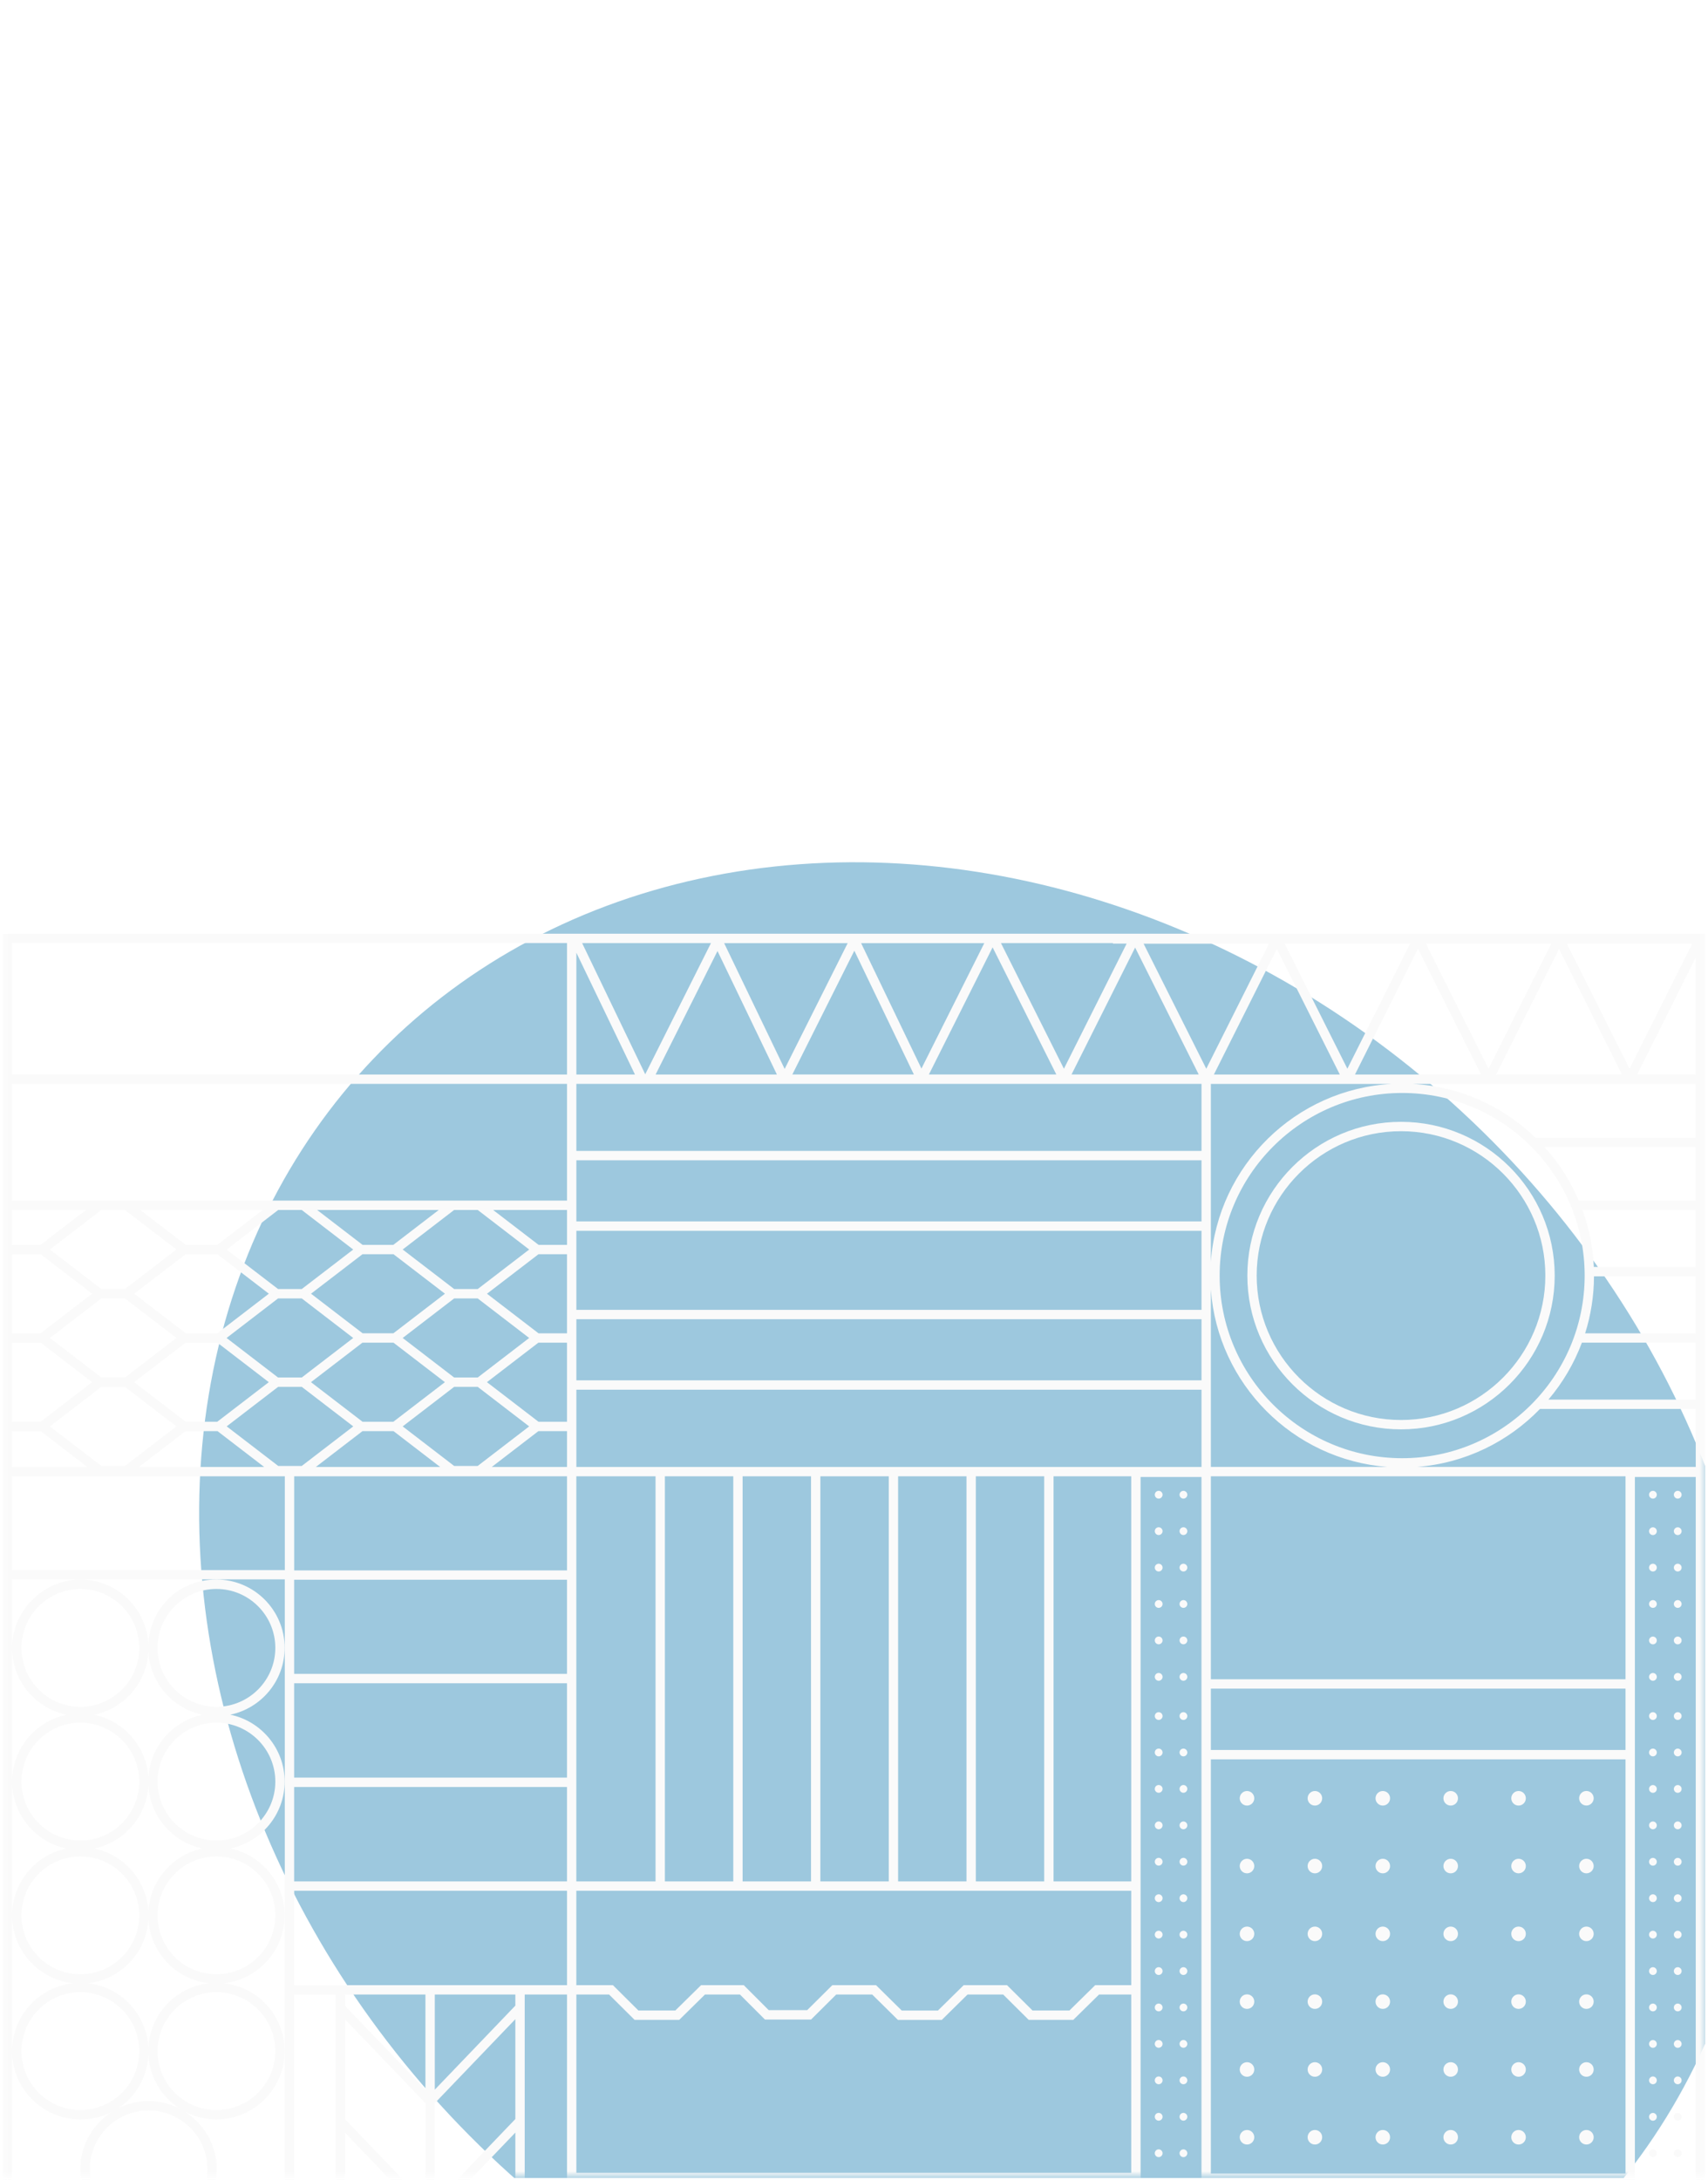 <svg width="305" height="389" viewBox="0 0 305 389" fill="none" xmlns="http://www.w3.org/2000/svg">
<g clip-path="url(#clip0_2888_1538)">
<g filter="url(#filter0_f_2888_1538)">
<ellipse cx="175.182" cy="292.415" rx="127.312" ry="149.918" transform="rotate(-46.389 175.182 292.415)" fill="#9DC8DE"/>
</g>
</g>
<mask id="mask0_2888_1538" style="mask-type:alpha" maskUnits="userSpaceOnUse" x="0" y="165" width="305" height="224">
<rect x="0.484" y="165.391" width="304" height="223" fill="#D9D9D9"/>
</mask>
<g mask="url(#mask0_2888_1538)">
<path d="M101.252 191.768L2.162 191.768L2.162 168.305L101.252 168.305L101.252 191.768ZM302.813 564.196L291.943 564.196L291.943 263.59L302.813 263.59L302.813 564.196ZM216.226 491.924L289.076 564.189L216.226 564.189L216.226 491.924ZM203.678 263.59L214.548 263.59L214.548 564.196L203.678 564.196L203.678 263.59ZM102.923 553.204L202.013 553.204L202.013 564.196L102.923 564.196L102.923 553.204ZM2.162 553.204L6.103 553.204L6.103 564.196L2.162 564.196L2.162 553.204ZM15.359 215.938L7.24 222.167L2.162 222.167L2.162 215.938L15.359 215.938ZM101.252 214.267L2.162 214.267L2.162 193.433L101.252 193.433L101.252 214.267ZM302.813 191.768L292.348 191.768L302.813 170.89L302.813 191.768ZM253.04 261.796C261.628 261.134 269.335 257.297 274.992 251.454L302.813 251.454L302.813 261.796L253.04 261.796ZM290.272 299.697L216.226 299.697L216.226 263.474L290.272 263.474L290.272 299.697ZM290.272 476.464L216.907 476.464L290.272 403.691L290.272 476.464ZM290.272 490.754L290.272 563.02L217.422 490.754L290.272 490.754ZM290.272 312.315L216.226 312.315L216.226 301.368L290.272 301.368L290.272 312.315ZM216.226 402.194L289.41 402.194L216.226 474.793L216.226 402.194ZM216.226 389.575L290.272 389.575L290.272 400.522L216.226 400.522L216.226 389.575ZM216.226 313.987L290.272 313.987L290.272 387.904L216.226 387.904L216.226 313.987ZM290.272 489.083L216.226 489.083L216.226 478.136L290.272 478.136L290.272 489.083ZM202.007 335.765L188.135 335.765L188.135 263.468L202.007 263.468L202.007 335.765ZM102.923 490.279L202.013 490.279L202.013 551.532L102.923 551.532L102.923 490.279ZM37.054 387.165C37.054 392.963 32.336 397.681 26.538 397.681C20.739 397.681 16.021 392.963 16.021 387.165C16.021 381.366 20.739 376.648 26.538 376.648C32.336 376.648 37.054 381.366 37.054 387.165ZM50.855 281.884L50.855 476.465L27.168 476.465L27.168 429.494C30.337 429.083 32.792 426.37 32.792 423.092C32.792 419.53 29.893 416.631 26.332 416.631C22.771 416.631 19.872 419.53 19.872 423.092C19.872 426.37 22.327 429.083 25.496 429.494L25.496 476.465L2.156 476.465L2.156 366.067C2.162 372.785 7.626 378.242 14.343 378.242C21.061 378.242 26.107 373.177 26.493 366.8C26.743 370.837 28.955 374.347 32.194 376.378C30.497 375.485 28.575 374.97 26.525 374.97C19.801 374.97 14.337 380.441 14.337 387.158C14.337 393.876 19.807 399.346 26.525 399.346C33.242 399.346 38.712 393.876 38.712 387.158C38.712 382.806 36.411 378.988 32.972 376.835C34.669 377.728 36.591 378.242 38.642 378.242C45.366 378.242 50.83 372.772 50.83 366.055C50.83 359.781 46.066 354.606 39.966 353.944C46.066 353.282 50.83 348.101 50.83 341.827C50.83 335.958 46.658 331.041 41.123 329.89C46.658 328.739 50.83 323.828 50.83 317.953C50.83 312.077 46.658 307.166 41.123 306.016C46.658 304.865 50.83 299.954 50.83 294.079C50.83 287.355 45.359 281.891 38.642 281.891C31.924 281.891 26.878 286.956 26.493 293.333C26.101 286.963 20.81 281.891 14.343 281.891C7.877 281.891 2.162 287.355 2.156 294.066L2.156 281.872L50.855 281.872L50.855 281.884ZM2.162 263.468L50.862 263.468L50.862 280.213L2.162 280.213L2.162 263.468ZM2.162 255.407L7.266 255.407L15.597 261.803L2.162 261.803L2.162 255.407ZM2.162 239.626L7.266 239.626L16.445 246.671L7.24 253.736L2.156 253.736L2.156 239.626L2.162 239.626ZM31.5 222.996L22.301 230.054L18.104 230.054L8.905 222.996L18.097 215.938L22.301 215.938L31.494 222.996L31.5 222.996ZM38.796 222.167L33.165 222.167L25.046 215.938L46.915 215.938L38.796 222.167ZM63.082 222.996L53.883 230.054L49.66 230.054L40.474 223.009L49.679 215.944L53.883 215.944L63.075 223.003L63.082 222.996ZM70.243 222.167L64.746 222.167L56.628 215.938L78.355 215.938L70.236 222.167L70.243 222.167ZM94.502 222.996L85.304 230.054L81.106 230.054L71.907 222.996L81.1 215.938L85.304 215.938L94.496 222.996L94.502 222.996ZM101.252 222.167L96.174 222.167L88.055 215.938L101.252 215.938L101.252 222.167ZM214.555 205.396L102.923 205.396L102.923 193.433L214.555 193.433L214.555 205.396ZM102.923 170.028L113.388 191.768L102.923 191.768L102.923 170.028ZM279.8 168.408L302.189 168.408L290.992 190.733L279.794 168.408L279.8 168.408ZM302.813 203.05L274.195 203.05C268.429 197.47 260.721 193.883 252.191 193.44L302.813 193.44L302.813 203.05ZM302.813 214.267L281.922 214.267C280.424 210.744 278.347 207.524 275.815 204.721L302.813 204.721L302.813 214.267ZM302.813 226.107L284.609 226.107C284.448 222.553 283.754 219.133 282.584 215.938L302.813 215.938L302.813 226.107ZM302.813 237.954L283.059 237.954C284.075 234.74 284.628 231.327 284.641 227.785L302.813 227.785L302.813 237.954ZM217.794 227.65C217.794 209.677 232.412 195.059 250.385 195.059C268.358 195.059 282.976 209.677 282.976 227.65C282.976 245.623 268.358 260.241 250.385 260.241C232.412 260.241 217.794 245.623 217.794 227.65ZM216.226 230.151C217.447 246.999 230.901 260.504 247.73 261.796L216.226 261.796L216.226 230.151ZM102.923 248.021L214.555 248.021L214.555 261.803L102.923 261.803L102.923 248.021ZM174.256 263.468L186.464 263.468L186.464 335.765L174.256 335.765L174.256 263.468ZM202.007 354.285L195.572 354.285L190.97 358.81L184.381 358.81L179.823 354.285L172.09 354.285L167.488 358.817L161.027 358.817L156.431 354.285L148.634 354.285L144.141 358.746L137.275 358.746L132.814 354.285L125.197 354.285L120.594 358.81L114.005 358.81L109.448 354.285L102.917 354.285L102.917 337.436L202.007 337.436L202.007 354.285ZM102.923 387.782L102.923 355.956L108.766 355.956L113.324 360.481L121.289 360.481L125.891 355.956L132.133 355.956L136.594 360.417L144.835 360.417L149.328 355.956L155.75 355.956L160.346 360.488L168.175 360.488L172.778 355.956L179.142 355.956L183.699 360.481L191.657 360.481L196.26 355.956L202.007 355.956L202.007 387.782L102.917 387.782L102.923 387.782ZM202.007 438.886L152.6 389.665L102.923 439.149L102.923 389.447L202.013 389.447L202.013 438.879L202.007 438.886ZM202.007 439.554L202.007 488.601L152.767 488.601L202.007 439.554ZM112.128 432.335L119.039 439.22L112.128 446.104L105.218 439.22L112.128 432.335ZM120.221 424.274L127.132 431.159L120.221 438.043L113.311 431.159L120.221 424.274ZM128.315 416.213L135.225 423.098L128.315 429.983L121.404 423.098L128.315 416.213ZM136.414 408.146L143.324 415.031L136.414 421.915L129.504 415.031L136.414 408.146ZM144.507 400.085L151.417 406.97L144.507 413.854L137.597 406.97L144.507 400.085ZM152.6 405.787L145.69 398.902L152.6 392.018L159.51 398.902L152.6 405.787ZM160.693 413.854L153.783 406.97L160.693 400.085L167.603 406.97L160.693 413.854ZM168.786 421.915L161.876 415.031L168.786 408.146L175.696 415.031L168.786 421.915ZM176.879 429.976L169.969 423.092L176.879 416.207L183.789 423.092L176.879 429.976ZM184.972 438.043L178.062 431.159L184.972 424.274L191.882 431.159L184.972 438.043ZM193.072 446.104L186.161 439.22L193.072 432.335L199.982 439.22L193.072 446.104ZM184.972 454.165L178.062 447.281L184.972 440.396L191.882 447.281L184.972 454.165ZM176.879 462.226L169.969 455.342L176.879 448.457L183.789 455.342L176.879 462.226ZM168.786 470.293L161.876 463.409L168.786 456.524L175.696 463.409L168.786 470.293ZM160.693 478.354L153.783 471.47L160.693 464.585L167.603 471.47L160.693 478.354ZM152.6 472.653L159.51 479.537L152.6 486.422L145.69 479.537L152.6 472.653ZM144.507 464.585L151.417 471.47L144.507 478.354L137.597 471.47L144.507 464.585ZM136.414 456.524L143.324 463.409L136.414 470.293L129.504 463.409L136.414 456.524ZM128.315 448.463L135.225 455.348L128.315 462.233L121.404 455.348L128.315 448.463ZM127.132 447.281L120.221 454.165L113.311 447.281L120.221 440.396L127.132 447.281ZM135.225 439.22L128.315 446.104L121.404 439.22L128.315 432.335L135.225 439.22ZM143.324 431.159L136.414 438.043L129.504 431.159L136.414 424.274L143.324 431.159ZM151.417 423.092L144.507 429.976L137.597 423.092L144.507 416.207L151.417 423.092ZM152.6 421.915L145.69 415.031L152.6 408.146L159.51 415.031L152.6 421.915ZM160.693 429.976L153.783 423.092L160.693 416.207L167.603 423.092L160.693 429.976ZM168.786 438.043L161.876 431.159L168.786 424.274L175.696 431.159L168.786 438.043ZM169.969 439.22L176.879 432.335L183.789 439.22L176.879 446.104L169.969 439.22ZM161.876 447.281L168.786 440.396L175.696 447.281L168.786 454.165L161.876 447.281ZM153.783 455.348L160.693 448.463L167.603 455.348L160.693 462.233L153.783 455.348ZM152.6 456.524L159.51 463.409L152.6 470.293L145.69 463.409L152.6 456.524ZM144.507 448.463L151.417 455.348L144.507 462.233L137.597 455.348L144.507 448.463ZM143.324 447.281L136.414 454.165L129.504 447.281L136.414 440.396L143.324 447.281ZM151.417 439.22L144.507 446.104L137.597 439.22L144.507 432.335L151.417 439.22ZM152.6 438.043L145.69 431.159L152.6 424.274L159.51 431.159L152.6 438.043ZM159.51 447.281L152.6 454.165L145.69 447.281L152.6 440.396L159.51 447.281ZM153.783 439.22L160.693 432.335L167.603 439.22L160.693 446.104L153.783 439.22ZM102.923 439.291L152.433 488.607L102.923 488.607L102.923 439.291ZM52.527 355.956L59.945 355.956L59.945 476.465L52.527 476.465L52.527 355.956ZM52.527 318.923L101.246 318.923L101.246 335.772L52.527 335.772L52.527 318.923ZM52.527 300.404L101.246 300.404L101.246 317.252L52.527 317.252L52.527 300.404ZM52.527 281.936L101.246 281.936L101.246 298.733L52.527 298.733L52.527 281.936ZM101.252 354.285L52.533 354.285L52.533 337.437L101.252 337.436L101.252 354.285ZM93.699 355.956L101.252 355.956L101.252 476.465L93.699 476.465L93.699 355.956ZM92.028 461.545L92.028 476.465L77.719 476.465L92.028 461.545ZM61.616 461.577L75.893 476.465L61.616 476.465L61.616 461.577ZM92.028 357.936L77.641 372.939L77.641 355.956L92.028 355.956L92.028 357.936ZM77.641 456.306L92.028 441.309L92.028 459.134L77.641 474.138L77.641 456.312L77.641 456.306ZM61.616 441.341L75.97 456.306L75.97 474.131L61.616 459.166L61.616 441.341ZM75.97 393.175L61.616 378.21L61.616 360.385L75.97 375.35L75.97 393.175ZM92.028 378.178L77.641 393.175L77.641 375.35L92.028 360.353L92.028 378.178ZM92.028 398.414L77.641 413.417L77.641 395.592L92.028 380.595L92.028 398.42L92.028 398.414ZM92.028 418.656L77.641 433.659L77.641 415.834L92.028 400.837L92.028 418.663L92.028 418.656ZM75.97 436.07L75.97 453.895L61.616 438.931L61.616 421.105L75.97 436.07ZM75.97 415.828L75.97 433.653L61.616 418.688L61.616 400.863L75.97 415.828ZM75.97 413.411L61.616 398.446L61.616 380.621L75.97 395.586L75.97 413.411ZM92.028 438.892L77.641 453.889L77.641 436.064L92.028 421.06L92.028 438.886L92.028 438.892ZM75.97 355.956L75.97 372.939L61.616 357.974L61.616 355.956L75.97 355.956ZM117.059 335.765L102.917 335.765L102.917 263.468L117.059 263.468L117.059 335.765ZM130.944 335.765L118.73 335.765L118.73 263.468L130.944 263.468L130.944 335.765ZM144.822 335.765L132.608 335.765L132.608 263.468L144.822 263.468L144.822 335.765ZM158.707 335.765L146.493 335.765L146.493 263.468L158.707 263.468L158.707 335.765ZM160.378 263.468L172.585 263.468L172.585 335.765L160.378 335.765L160.378 263.468ZM101.252 280.265L52.533 280.265L52.533 263.468L101.252 263.468L101.252 280.265ZM33.146 255.407L38.841 255.407L47.172 261.803L24.815 261.803L33.146 255.407ZM18.104 247.507L22.308 247.507L31.5 254.565L22.308 261.623L18.104 261.623L8.912 254.565L18.104 247.507ZM49.396 230.922L49.37 230.89L49.396 230.858L49.396 230.922ZM53.883 231.726L63.075 238.784L53.883 245.842L49.653 245.842L40.461 238.784L49.653 231.726L53.883 231.726ZM85.304 231.726L94.496 238.784L85.304 245.842L81.1 245.842L71.907 238.784L81.1 231.726L85.304 231.726ZM214.555 217.982L102.923 217.982L102.923 207.074L214.555 207.074L214.555 217.982ZM102.923 235.435L214.555 235.435L214.555 246.343L102.923 246.343L102.923 235.435ZM96.148 255.407L101.252 255.407L101.252 261.803L87.817 261.803L96.148 255.407ZM64.727 255.407L70.268 255.407L78.599 261.803L56.403 261.803L64.734 255.407L64.727 255.407ZM85.304 247.507L94.496 254.565L85.304 261.623L81.1 261.623L71.907 254.565L81.1 247.507L85.304 247.507ZM214.555 233.77L102.923 233.77L102.923 219.653L214.555 219.653L214.555 233.77ZM96.142 239.626L101.246 239.626L101.246 253.736L96.161 253.736L86.956 246.671L96.135 239.626L96.142 239.626ZM64.721 239.626L70.268 239.626L79.448 246.671L70.243 253.736L64.74 253.736L55.535 246.671L64.714 239.626L64.721 239.626ZM49.66 247.507L53.889 247.507L63.082 254.565L53.889 261.623L49.685 261.623L40.48 254.558L49.66 247.513L49.66 247.507ZM39.085 254.571L39.092 254.571L39.085 254.591L39.085 254.571ZM49.396 246.703L49.37 246.671L49.396 246.639L49.396 246.703ZM33.165 253.736L23.96 246.671L33.139 239.626L38.822 239.626L48.001 246.671L38.796 253.736L33.159 253.736L33.165 253.736ZM248.579 193.44C231.358 194.339 217.473 208.019 216.226 225.156L216.226 193.44L248.579 193.44ZM202.701 169.109L214.06 191.762L191.342 191.762L202.701 169.109ZM177.252 169.07L188.63 191.762L165.874 191.762L177.252 169.07ZM153.764 168.318L175.767 168.318L164.544 190.708L153.77 168.318L153.764 168.318ZM152.561 169.668L163.194 191.762L141.486 191.762L152.561 169.668ZM129.304 168.318L151.372 168.318L140.117 190.772L129.311 168.318L129.304 168.318ZM115.22 191.723L103.952 168.312L126.958 168.312L115.22 191.723ZM128.122 169.72L138.735 191.768L117.072 191.768L128.128 169.72L128.122 169.72ZM201.184 168.408L189.986 190.733L178.743 168.312L198.735 168.312L198.735 168.402L201.178 168.402L201.184 168.408ZM278.405 169.366L289.635 191.768L267.169 191.768L278.399 169.366L278.405 169.366ZM254.628 168.408L277.017 168.408L265.819 190.733L254.621 168.408L254.628 168.408ZM253.213 169.321L264.469 191.768L241.958 191.768L253.213 169.321ZM229.41 168.408L251.799 168.408L240.601 190.733L229.404 168.408L229.41 168.408ZM215.409 190.74L204.212 168.415L226.601 168.415L215.403 190.74L215.409 190.74ZM228.009 169.347L239.251 191.768L216.766 191.768L228.009 169.347ZM96.142 223.838L101.246 223.838L101.246 237.954L96.167 237.954L86.962 230.89L96.148 223.845L96.142 223.838ZM64.721 223.838L70.268 223.838L79.454 230.883L70.249 237.948L64.753 237.948L55.541 230.883L64.727 223.838L64.721 223.838ZM33.139 223.838L38.822 223.838L48.008 230.883L38.803 237.948L33.171 237.948L23.966 230.883L33.152 223.838L33.139 223.838ZM18.104 231.726L22.308 231.726L31.5 238.784L22.308 245.842L18.104 245.842L8.912 238.784L18.104 231.726ZM26.338 427.881C23.696 427.881 21.549 425.734 21.549 423.092C21.549 420.45 23.696 418.303 26.338 418.303C28.98 418.303 31.127 420.45 31.127 423.092C31.127 425.734 28.98 427.881 26.338 427.881ZM46.69 501.798L2.162 501.798L2.162 490.279L70.127 490.279C60.652 490.426 52.212 494.894 46.69 501.798ZM41.657 520.883C41.657 504.922 54.642 491.931 70.609 491.931C86.576 491.931 99.561 504.915 99.561 520.883C99.561 536.851 86.576 549.835 70.609 549.835C54.642 549.835 41.657 536.851 41.657 520.883ZM2.162 528.905L41.059 528.905C42.171 532.987 44.106 536.735 46.671 539.949L2.156 539.949L2.156 528.905L2.162 528.905ZM40.654 514.519L2.156 514.519L2.156 503.469L45.436 503.469C43.161 506.748 41.509 510.482 40.654 514.519ZM2.162 516.19L40.352 516.19C40.114 517.72 39.992 519.289 39.992 520.889C39.992 523.069 40.223 525.19 40.66 527.24L2.168 527.24L2.168 516.197L2.162 516.19ZM2.162 341.84C2.162 348.107 6.925 353.275 13.026 353.944C6.932 354.606 2.168 359.781 2.162 366.042L2.162 341.84ZM2.162 317.972C2.162 323.835 6.34 328.746 11.869 329.896C6.34 331.047 2.168 335.952 2.162 341.821L2.162 317.978L2.162 317.972ZM14.35 304.614C8.552 304.614 3.833 299.896 3.833 294.098C3.833 288.3 8.552 283.581 14.35 283.581C20.148 283.581 24.866 288.3 24.866 294.098C24.866 299.896 20.148 304.614 14.35 304.614ZM28.132 294.091C28.132 288.293 32.85 283.575 38.648 283.575C44.446 283.575 49.165 288.293 49.165 294.091C49.165 299.89 44.446 304.608 38.648 304.608C32.85 304.608 28.132 299.89 28.132 294.091ZM28.132 317.959C28.132 312.161 32.85 307.443 38.648 307.443C44.446 307.443 49.165 312.161 49.165 317.959C49.165 323.757 44.446 328.476 38.648 328.476C32.85 328.476 28.132 323.757 28.132 317.959ZM28.132 341.827C28.132 336.029 32.85 331.31 38.648 331.31C44.446 331.31 49.165 336.029 49.165 341.827C49.165 347.625 44.446 352.343 38.648 352.343C32.85 352.343 28.132 347.625 28.132 341.827ZM38.648 355.538C44.446 355.538 49.165 360.256 49.165 366.055C49.165 371.853 44.446 376.571 38.648 376.571C32.85 376.571 28.132 371.853 28.132 366.055C28.132 360.256 32.85 355.538 38.648 355.538ZM24.866 366.055C24.866 371.853 20.148 376.571 14.35 376.571C8.552 376.571 3.833 371.853 3.833 366.055C3.833 360.256 8.552 355.538 14.35 355.538C20.148 355.538 24.866 360.256 24.866 366.055ZM24.866 341.827C24.866 347.625 20.148 352.343 14.35 352.343C8.552 352.343 3.833 347.625 3.833 341.827C3.833 336.029 8.552 331.31 14.35 331.31C20.148 331.31 24.866 336.029 24.866 341.827ZM26.499 318.711C26.84 324.246 30.87 328.797 36.167 329.896C30.87 330.995 26.833 335.547 26.499 341.081C26.158 335.547 22.128 330.995 16.831 329.896C22.128 328.797 26.158 324.246 26.499 318.711ZM24.866 317.959C24.866 323.757 20.148 328.476 14.35 328.476C8.552 328.476 3.833 323.757 3.833 317.959C3.833 312.161 8.552 307.443 14.35 307.443C20.148 307.443 24.866 312.161 24.866 317.959ZM26.499 365.309C26.133 359.382 21.53 354.58 15.674 353.944C21.524 353.308 26.133 348.506 26.499 342.579C26.866 348.506 31.468 353.308 37.324 353.944C31.474 354.58 26.866 359.376 26.499 365.309ZM26.499 294.844C26.84 300.378 30.87 304.929 36.167 306.029C30.87 307.128 26.833 311.679 26.499 317.214C26.158 311.679 22.128 307.128 16.831 306.029C22.128 304.929 26.158 300.378 26.499 294.844ZM2.162 294.104C2.162 299.967 6.34 304.878 11.869 306.029C6.34 307.179 2.168 312.084 2.162 317.953L2.162 294.111L2.162 294.104ZM101.252 488.607L2.162 488.607L2.162 478.136L101.252 478.136L101.252 488.607ZM302.813 249.782L276.503 249.782C279.042 246.793 281.079 243.36 282.481 239.619L302.813 239.619L302.813 249.782ZM2.162 223.838L7.266 223.838L16.452 230.883L7.24 237.948L2.162 237.948L2.162 223.832L2.162 223.838ZM2.162 551.532L2.162 541.627L48.104 541.627C53.703 547.695 61.719 551.507 70.609 551.507C87.496 551.507 101.233 537.77 101.233 520.883C101.233 503.996 87.759 490.536 71.091 490.272L101.252 490.272L101.252 551.526L2.162 551.526L2.162 551.532ZM97.44 553.204L101.252 553.204L101.252 564.196L97.44 564.196L97.44 553.204ZM92.169 553.204L95.775 553.204L95.775 564.196L92.169 564.196L92.169 553.204ZM86.891 553.204L90.498 553.204L90.498 564.196L86.891 564.196L86.891 553.204ZM81.614 553.204L85.22 553.204L85.22 564.196L81.614 564.196L81.614 553.204ZM76.343 553.204L79.949 553.204L79.949 564.196L76.343 564.196L76.343 553.204ZM71.065 553.204L74.672 553.204L74.672 564.196L71.065 564.196L71.065 553.204ZM65.794 553.204L69.394 553.204L69.394 564.196L65.794 564.196L65.794 553.204ZM60.517 553.204L64.123 553.204L64.123 564.196L60.517 564.196L60.517 553.204ZM55.239 553.204L58.846 553.204L58.846 564.196L55.239 564.196L55.239 553.204ZM49.968 553.204L53.574 553.204L53.574 564.196L49.968 564.196L49.968 553.204ZM44.691 553.204L48.297 553.204L48.297 564.196L44.691 564.196L44.691 553.204ZM39.42 553.204L43.019 553.204L43.019 564.196L39.42 564.196L39.42 553.204ZM34.142 553.204L37.748 553.204L37.748 564.196L34.142 564.196L34.142 553.204ZM28.865 553.204L32.471 553.204L32.471 564.196L28.865 564.196L28.865 553.204ZM23.593 553.204L27.2 553.204L27.2 564.196L23.593 564.196L23.593 553.204ZM18.316 553.204L21.922 553.204L21.922 564.196L18.316 564.196L18.316 553.204ZM13.045 553.204L16.651 553.204L16.651 564.196L13.045 564.196L13.045 553.204ZM11.374 564.196L7.774 564.196L7.774 553.204L11.374 553.204L11.374 564.196ZM202.007 565.867L304.484 565.867L304.484 166.634L0.484 166.634L0.484 565.867L202.007 565.867Z" fill="#FAFAFA"/>
<path d="M299.595 326.461C299.981 326.461 300.289 326.146 300.289 325.767C300.289 325.387 299.974 325.072 299.595 325.072C299.216 325.072 298.901 325.387 298.901 325.767C298.901 326.146 299.216 326.461 299.595 326.461Z" fill="#FAFAFA"/>
<path d="M299.595 332.961C299.981 332.961 300.289 332.646 300.289 332.267C300.289 331.887 299.974 331.572 299.595 331.572C299.216 331.572 298.901 331.887 298.901 332.267C298.901 332.646 299.216 332.961 299.595 332.961Z" fill="#FAFAFA"/>
<path d="M299.595 339.461C299.981 339.461 300.289 339.146 300.289 338.767C300.289 338.387 299.974 338.072 299.595 338.072C299.216 338.072 298.901 338.387 298.901 338.767C298.901 339.146 299.216 339.461 299.595 339.461Z" fill="#FAFAFA"/>
<path d="M299.595 345.961C299.981 345.961 300.289 345.646 300.289 345.267C300.289 344.887 299.974 344.572 299.595 344.572C299.216 344.572 298.901 344.887 298.901 345.267C298.901 345.646 299.216 345.961 299.595 345.961Z" fill="#FAFAFA"/>
<path d="M299.595 352.469C299.981 352.469 300.289 352.154 300.289 351.774C300.289 351.395 299.974 351.08 299.595 351.08C299.216 351.08 298.901 351.395 298.901 351.774C298.901 352.154 299.216 352.469 299.595 352.469Z" fill="#FAFAFA"/>
<path d="M299.595 358.961C299.981 358.961 300.289 358.646 300.289 358.267C300.289 357.887 299.974 357.572 299.595 357.572C299.216 357.572 298.901 357.887 298.901 358.267C298.901 358.646 299.216 358.961 299.595 358.961Z" fill="#FAFAFA"/>
<path d="M299.595 365.469C299.981 365.469 300.289 365.154 300.289 364.774C300.289 364.395 299.974 364.08 299.595 364.08C299.216 364.08 298.901 364.395 298.901 364.774C298.901 365.154 299.216 365.469 299.595 365.469Z" fill="#FAFAFA"/>
<path d="M299.595 371.969C299.981 371.969 300.289 371.654 300.289 371.275C300.289 370.895 299.974 370.58 299.595 370.58C299.216 370.58 298.901 370.895 298.901 371.275C298.901 371.654 299.216 371.969 299.595 371.969Z" fill="#FAFAFA"/>
<path d="M299.595 378.477C299.981 378.477 300.289 378.162 300.289 377.782C300.289 377.403 299.974 377.088 299.595 377.088C299.216 377.088 298.901 377.403 298.901 377.782C298.901 378.162 299.216 378.477 299.595 378.477Z" fill="#FAFAFA"/>
<path d="M299.595 384.977C299.981 384.977 300.289 384.662 300.289 384.282C300.289 383.903 299.974 383.588 299.595 383.588C299.216 383.588 298.901 383.903 298.901 384.282C298.901 384.662 299.216 384.977 299.595 384.977Z" fill="#FAFAFA"/>
<path d="M295.165 326.461C295.551 326.461 295.859 326.146 295.859 325.767C295.859 325.387 295.544 325.072 295.165 325.072C294.786 325.072 294.471 325.387 294.471 325.767C294.471 326.146 294.786 326.461 295.165 326.461Z" fill="#FAFAFA"/>
<path d="M299.595 319.961C299.981 319.961 300.289 319.646 300.289 319.267C300.289 318.887 299.974 318.572 299.595 318.572C299.216 318.572 298.901 318.887 298.901 319.267C298.901 319.646 299.216 319.961 299.595 319.961Z" fill="#FAFAFA"/>
<path d="M295.165 319.961C295.551 319.961 295.859 319.646 295.859 319.267C295.859 318.887 295.544 318.572 295.165 318.572C294.786 318.572 294.471 318.887 294.471 319.267C294.471 319.646 294.786 319.961 295.165 319.961Z" fill="#FAFAFA"/>
<path d="M299.595 313.453C299.981 313.453 300.289 313.138 300.289 312.759C300.289 312.38 299.974 312.065 299.595 312.065C299.216 312.065 298.901 312.38 298.901 312.759C298.901 313.138 299.216 313.453 299.595 313.453Z" fill="#FAFAFA"/>
<path d="M295.165 313.453C295.551 313.453 295.859 313.138 295.859 312.759C295.859 312.38 295.544 312.065 295.165 312.065C294.786 312.065 294.471 312.38 294.471 312.759C294.471 313.138 294.786 313.453 295.165 313.453Z" fill="#FAFAFA"/>
<path d="M299.595 306.953C299.981 306.953 300.289 306.638 300.289 306.259C300.289 305.88 299.974 305.565 299.595 305.565C299.216 305.565 298.901 305.88 298.901 306.259C298.901 306.638 299.216 306.953 299.595 306.953Z" fill="#FAFAFA"/>
<path d="M295.165 306.953C295.551 306.953 295.859 306.638 295.859 306.259C295.859 305.88 295.544 305.565 295.165 305.565C294.786 305.565 294.471 305.88 294.471 306.259C294.471 306.638 294.786 306.953 295.165 306.953Z" fill="#FAFAFA"/>
<path d="M295.165 332.961C295.551 332.961 295.859 332.646 295.859 332.267C295.859 331.887 295.544 331.572 295.165 331.572C294.786 331.572 294.471 331.887 294.471 332.267C294.471 332.646 294.786 332.961 295.165 332.961Z" fill="#FAFAFA"/>
<path d="M299.595 293.461C299.981 293.461 300.289 293.146 300.289 292.767C300.289 292.387 299.974 292.072 299.595 292.072C299.216 292.072 298.901 292.387 298.901 292.767C298.901 293.146 299.216 293.461 299.595 293.461Z" fill="#FAFAFA"/>
<path d="M299.595 299.961C299.981 299.961 300.289 299.646 300.289 299.267C300.289 298.887 299.974 298.572 299.595 298.572C299.216 298.572 298.901 298.887 298.901 299.267C298.901 299.646 299.216 299.961 299.595 299.961Z" fill="#FAFAFA"/>
<path d="M295.165 293.461C295.551 293.461 295.859 293.146 295.859 292.767C295.859 292.387 295.544 292.072 295.165 292.072C294.786 292.072 294.471 292.387 294.471 292.767C294.471 293.146 294.786 293.461 295.165 293.461Z" fill="#FAFAFA"/>
<path d="M299.595 286.953C299.981 286.953 300.289 286.638 300.289 286.259C300.289 285.88 299.974 285.565 299.595 285.565C299.216 285.565 298.901 285.88 298.901 286.259C298.901 286.638 299.216 286.953 299.595 286.953Z" fill="#FAFAFA"/>
<path d="M295.165 286.953C295.551 286.953 295.859 286.638 295.859 286.259C295.859 285.88 295.544 285.565 295.165 285.565C294.786 285.565 294.471 285.88 294.471 286.259C294.471 286.638 294.786 286.953 295.165 286.953Z" fill="#FAFAFA"/>
<path d="M299.595 280.461C299.981 280.461 300.289 280.146 300.289 279.767C300.289 279.387 299.974 279.072 299.595 279.072C299.216 279.072 298.901 279.387 298.901 279.767C298.901 280.146 299.216 280.461 299.595 280.461Z" fill="#FAFAFA"/>
<path d="M295.165 280.461C295.551 280.461 295.859 280.146 295.859 279.767C295.859 279.387 295.544 279.072 295.165 279.072C294.786 279.072 294.471 279.387 294.471 279.767C294.471 280.146 294.786 280.461 295.165 280.461Z" fill="#FAFAFA"/>
<path d="M299.595 273.961C299.981 273.961 300.289 273.646 300.289 273.267C300.289 272.887 299.974 272.572 299.595 272.572C299.216 272.572 298.901 272.887 298.901 273.267C298.901 273.646 299.216 273.961 299.595 273.961Z" fill="#FAFAFA"/>
<path d="M295.165 273.961C295.551 273.961 295.859 273.646 295.859 273.267C295.859 272.887 295.544 272.572 295.165 272.572C294.786 272.572 294.471 272.887 294.471 273.267C294.471 273.646 294.786 273.961 295.165 273.961Z" fill="#FAFAFA"/>
<path d="M295.165 299.961C295.551 299.961 295.859 299.646 295.859 299.267C295.859 298.887 295.544 298.572 295.165 298.572C294.786 298.572 294.471 298.887 294.471 299.267C294.471 299.646 294.786 299.961 295.165 299.961Z" fill="#FAFAFA"/>
<path d="M295.165 339.461C295.551 339.461 295.859 339.146 295.859 338.767C295.859 338.387 295.544 338.072 295.165 338.072C294.786 338.072 294.471 338.387 294.471 338.767C294.471 339.146 294.786 339.461 295.165 339.461Z" fill="#FAFAFA"/>
<path d="M299.595 267.453C299.981 267.453 300.289 267.138 300.289 266.759C300.289 266.38 299.974 266.065 299.595 266.065C299.216 266.065 298.901 266.38 298.901 266.759C298.901 267.138 299.216 267.453 299.595 267.453Z" fill="#FAFAFA"/>
<path d="M295.165 267.453C295.551 267.453 295.859 267.138 295.859 266.759C295.859 266.38 295.544 266.065 295.165 266.065C294.786 266.065 294.471 266.38 294.471 266.759C294.471 267.138 294.786 267.453 295.165 267.453Z" fill="#FAFAFA"/>
<path d="M295.165 345.961C295.551 345.961 295.859 345.646 295.859 345.267C295.859 344.887 295.544 344.572 295.165 344.572C294.786 344.572 294.471 344.887 294.471 345.267C294.471 345.646 294.786 345.961 295.165 345.961Z" fill="#FAFAFA"/>
<path d="M295.165 352.469C295.551 352.469 295.859 352.154 295.859 351.774C295.859 351.395 295.544 351.08 295.165 351.08C294.786 351.08 294.471 351.395 294.471 351.774C294.471 352.154 294.786 352.469 295.165 352.469Z" fill="#FAFAFA"/>
<path d="M295.165 358.961C295.551 358.961 295.859 358.646 295.859 358.267C295.859 357.887 295.544 357.572 295.165 357.572C294.786 357.572 294.471 357.887 294.471 358.267C294.471 358.646 294.786 358.961 295.165 358.961Z" fill="#FAFAFA"/>
<path d="M295.165 365.469C295.551 365.469 295.859 365.154 295.859 364.774C295.859 364.395 295.544 364.08 295.165 364.08C294.786 364.08 294.471 364.395 294.471 364.774C294.471 365.154 294.786 365.469 295.165 365.469Z" fill="#FAFAFA"/>
<path d="M295.165 371.969C295.551 371.969 295.859 371.654 295.859 371.275C295.859 370.895 295.544 370.58 295.165 370.58C294.786 370.58 294.471 370.895 294.471 371.275C294.471 371.654 294.786 371.969 295.165 371.969Z" fill="#FAFAFA"/>
<path d="M295.165 378.477C295.551 378.477 295.859 378.162 295.859 377.782C295.859 377.403 295.544 377.088 295.165 377.088C294.786 377.088 294.471 377.403 294.471 377.782C294.471 378.162 294.786 378.477 295.165 378.477Z" fill="#FAFAFA"/>
<path d="M295.165 384.977C295.551 384.977 295.859 384.662 295.859 384.282C295.859 383.903 295.544 383.588 295.165 383.588C294.786 383.588 294.471 383.903 294.471 384.282C294.471 384.662 294.786 384.977 295.165 384.977Z" fill="#FAFAFA"/>
<path d="M211.329 325.072C210.944 325.072 210.635 325.381 210.635 325.767C210.635 326.152 210.95 326.461 211.329 326.461C211.708 326.461 212.023 326.146 212.023 325.767C212.023 325.387 211.708 325.072 211.329 325.072Z" fill="#FAFAFA"/>
<path d="M211.329 331.565C210.944 331.565 210.635 331.873 210.635 332.259C210.635 332.645 210.95 332.953 211.329 332.953C211.708 332.953 212.023 332.638 212.023 332.259C212.023 331.88 211.708 331.565 211.329 331.565Z" fill="#FAFAFA"/>
<path d="M211.329 338.072C210.944 338.072 210.635 338.381 210.635 338.767C210.635 339.152 210.95 339.461 211.329 339.461C211.708 339.461 212.023 339.146 212.023 338.767C212.023 338.387 211.708 338.072 211.329 338.072Z" fill="#FAFAFA"/>
<path d="M211.329 344.572C210.944 344.572 210.635 344.881 210.635 345.267C210.635 345.652 210.95 345.961 211.329 345.961C211.708 345.961 212.023 345.646 212.023 345.267C212.023 344.887 211.708 344.572 211.329 344.572Z" fill="#FAFAFA"/>
<path d="M211.329 351.08C210.944 351.08 210.635 351.389 210.635 351.774C210.635 352.16 210.95 352.469 211.329 352.469C211.708 352.469 212.023 352.154 212.023 351.774C212.023 351.395 211.708 351.08 211.329 351.08Z" fill="#FAFAFA"/>
<path d="M211.329 357.572C210.944 357.572 210.635 357.881 210.635 358.267C210.635 358.652 210.95 358.961 211.329 358.961C211.708 358.961 212.023 358.646 212.023 358.267C212.023 357.887 211.708 357.572 211.329 357.572Z" fill="#FAFAFA"/>
<path d="M211.329 364.072C210.944 364.072 210.635 364.381 210.635 364.767C210.635 365.152 210.95 365.461 211.329 365.461C211.708 365.461 212.023 365.146 212.023 364.767C212.023 364.387 211.708 364.072 211.329 364.072Z" fill="#FAFAFA"/>
<path d="M211.329 370.58C210.944 370.58 210.635 370.889 210.635 371.275C210.635 371.66 210.95 371.969 211.329 371.969C211.708 371.969 212.023 371.654 212.023 371.275C212.023 370.895 211.708 370.58 211.329 370.58Z" fill="#FAFAFA"/>
<path d="M211.329 377.08C210.944 377.08 210.635 377.389 210.635 377.775C210.635 378.16 210.95 378.469 211.329 378.469C211.708 378.469 212.023 378.154 212.023 377.775C212.023 377.395 211.708 377.08 211.329 377.08Z" fill="#FAFAFA"/>
<path d="M211.329 383.588C210.944 383.588 210.635 383.897 210.635 384.282C210.635 384.668 210.95 384.977 211.329 384.977C211.708 384.977 212.023 384.662 212.023 384.282C212.023 383.903 211.708 383.588 211.329 383.588Z" fill="#FAFAFA"/>
<path d="M206.907 325.072C206.522 325.072 206.213 325.381 206.213 325.767C206.213 326.152 206.528 326.461 206.907 326.461C207.287 326.461 207.602 326.146 207.602 325.767C207.602 325.387 207.287 325.072 206.907 325.072Z" fill="#FAFAFA"/>
<path d="M211.329 318.565C210.944 318.565 210.635 318.873 210.635 319.259C210.635 319.645 210.95 319.953 211.329 319.953C211.708 319.953 212.023 319.638 212.023 319.259C212.023 318.88 211.708 318.565 211.329 318.565Z" fill="#FAFAFA"/>
<path d="M206.907 318.565C206.522 318.565 206.213 318.873 206.213 319.259C206.213 319.645 206.528 319.953 206.907 319.953C207.287 319.953 207.602 319.638 207.602 319.259C207.602 318.88 207.287 318.565 206.907 318.565Z" fill="#FAFAFA"/>
<path d="M211.329 312.065C210.944 312.065 210.635 312.373 210.635 312.759C210.635 313.145 210.95 313.453 211.329 313.453C211.708 313.453 212.023 313.138 212.023 312.759C212.023 312.38 211.708 312.065 211.329 312.065Z" fill="#FAFAFA"/>
<path d="M206.907 312.065C206.522 312.065 206.213 312.373 206.213 312.759C206.213 313.145 206.528 313.453 206.907 313.453C207.287 313.453 207.602 313.138 207.602 312.759C207.602 312.38 207.287 312.065 206.907 312.065Z" fill="#FAFAFA"/>
<path d="M211.329 305.565C210.944 305.565 210.635 305.873 210.635 306.259C210.635 306.645 210.95 306.953 211.329 306.953C211.708 306.953 212.023 306.638 212.023 306.259C212.023 305.88 211.708 305.565 211.329 305.565Z" fill="#FAFAFA"/>
<path d="M206.907 305.565C206.522 305.565 206.213 305.873 206.213 306.259C206.213 306.645 206.528 306.953 206.907 306.953C207.287 306.953 207.602 306.638 207.602 306.259C207.602 305.88 207.287 305.565 206.907 305.565Z" fill="#FAFAFA"/>
<path d="M206.907 331.565C206.522 331.565 206.213 331.873 206.213 332.259C206.213 332.645 206.528 332.953 206.907 332.953C207.287 332.953 207.602 332.638 207.602 332.259C207.602 331.88 207.287 331.565 206.907 331.565Z" fill="#FAFAFA"/>
<path d="M211.329 292.065C210.944 292.065 210.635 292.373 210.635 292.759C210.635 293.145 210.95 293.453 211.329 293.453C211.708 293.453 212.023 293.138 212.023 292.759C212.023 292.38 211.708 292.065 211.329 292.065Z" fill="#FAFAFA"/>
<path d="M211.329 298.572C210.944 298.572 210.635 298.881 210.635 299.267C210.635 299.652 210.95 299.961 211.329 299.961C211.708 299.961 212.023 299.646 212.023 299.267C212.023 298.887 211.708 298.572 211.329 298.572Z" fill="#FAFAFA"/>
<path d="M206.907 292.065C206.522 292.065 206.213 292.373 206.213 292.759C206.213 293.145 206.528 293.453 206.907 293.453C207.287 293.453 207.602 293.138 207.602 292.759C207.602 292.38 207.287 292.065 206.907 292.065Z" fill="#FAFAFA"/>
<path d="M211.329 285.565C210.944 285.565 210.635 285.873 210.635 286.259C210.635 286.645 210.95 286.953 211.329 286.953C211.708 286.953 212.023 286.638 212.023 286.259C212.023 285.88 211.708 285.565 211.329 285.565Z" fill="#FAFAFA"/>
<path d="M206.907 285.565C206.522 285.565 206.213 285.873 206.213 286.259C206.213 286.645 206.528 286.953 206.907 286.953C207.287 286.953 207.602 286.638 207.602 286.259C207.602 285.88 207.287 285.565 206.907 285.565Z" fill="#FAFAFA"/>
<path d="M211.329 279.072C210.944 279.072 210.635 279.381 210.635 279.767C210.635 280.152 210.95 280.461 211.329 280.461C211.708 280.461 212.023 280.146 212.023 279.767C212.023 279.387 211.708 279.072 211.329 279.072Z" fill="#FAFAFA"/>
<path d="M206.907 279.072C206.522 279.072 206.213 279.381 206.213 279.767C206.213 280.152 206.528 280.461 206.907 280.461C207.287 280.461 207.602 280.146 207.602 279.767C207.602 279.387 207.287 279.072 206.907 279.072Z" fill="#FAFAFA"/>
<path d="M211.329 272.565C210.944 272.565 210.635 272.873 210.635 273.259C210.635 273.645 210.95 273.953 211.329 273.953C211.708 273.953 212.023 273.638 212.023 273.259C212.023 272.88 211.708 272.565 211.329 272.565Z" fill="#FAFAFA"/>
<path d="M206.907 272.565C206.522 272.565 206.213 272.873 206.213 273.259C206.213 273.645 206.528 273.953 206.907 273.953C207.287 273.953 207.602 273.638 207.602 273.259C207.602 272.88 207.287 272.565 206.907 272.565Z" fill="#FAFAFA"/>
<path d="M206.907 298.572C206.522 298.572 206.213 298.881 206.213 299.267C206.213 299.652 206.528 299.961 206.907 299.961C207.287 299.961 207.602 299.646 207.602 299.267C207.602 298.887 207.287 298.572 206.907 298.572Z" fill="#FAFAFA"/>
<path d="M206.907 338.072C206.522 338.072 206.213 338.381 206.213 338.767C206.213 339.152 206.528 339.461 206.907 339.461C207.287 339.461 207.602 339.146 207.602 338.767C207.602 338.387 207.287 338.072 206.907 338.072Z" fill="#FAFAFA"/>
<path d="M211.329 266.065C210.944 266.065 210.635 266.373 210.635 266.759C210.635 267.145 210.95 267.453 211.329 267.453C211.708 267.453 212.023 267.138 212.023 266.759C212.023 266.38 211.708 266.065 211.329 266.065Z" fill="#FAFAFA"/>
<path d="M206.907 266.065C206.522 266.065 206.213 266.373 206.213 266.759C206.213 267.145 206.528 267.453 206.907 267.453C207.287 267.453 207.602 267.138 207.602 266.759C207.602 266.38 207.287 266.065 206.907 266.065Z" fill="#FAFAFA"/>
<path d="M206.907 344.572C206.522 344.572 206.213 344.881 206.213 345.267C206.213 345.652 206.528 345.961 206.907 345.961C207.287 345.961 207.602 345.646 207.602 345.267C207.602 344.887 207.287 344.572 206.907 344.572Z" fill="#FAFAFA"/>
<path d="M206.907 351.08C206.522 351.08 206.213 351.389 206.213 351.774C206.213 352.16 206.528 352.469 206.907 352.469C207.287 352.469 207.602 352.154 207.602 351.774C207.602 351.395 207.287 351.08 206.907 351.08Z" fill="#FAFAFA"/>
<path d="M206.907 357.572C206.522 357.572 206.213 357.881 206.213 358.267C206.213 358.652 206.528 358.961 206.907 358.961C207.287 358.961 207.602 358.646 207.602 358.267C207.602 357.887 207.287 357.572 206.907 357.572Z" fill="#FAFAFA"/>
<path d="M206.907 364.072C206.522 364.072 206.213 364.381 206.213 364.767C206.213 365.152 206.528 365.461 206.907 365.461C207.287 365.461 207.602 365.146 207.602 364.767C207.602 364.387 207.287 364.072 206.907 364.072Z" fill="#FAFAFA"/>
<path d="M206.907 370.58C206.522 370.58 206.213 370.889 206.213 371.275C206.213 371.66 206.528 371.969 206.907 371.969C207.287 371.969 207.602 371.654 207.602 371.275C207.602 370.895 207.287 370.58 206.907 370.58Z" fill="#FAFAFA"/>
<path d="M206.907 377.08C206.522 377.08 206.213 377.389 206.213 377.775C206.213 378.16 206.528 378.469 206.907 378.469C207.287 378.469 207.602 378.154 207.602 377.775C207.602 377.395 207.287 377.08 206.907 377.08Z" fill="#FAFAFA"/>
<path d="M206.907 383.588C206.522 383.588 206.213 383.897 206.213 384.282C206.213 384.668 206.528 384.977 206.907 384.977C207.287 384.977 207.602 384.662 207.602 384.282C207.602 383.903 207.287 383.588 206.907 383.588Z" fill="#FAFAFA"/>
<path d="M250.183 253.422C235.971 253.422 224.406 241.858 224.406 227.652C224.406 213.446 235.971 201.882 250.183 201.882C264.396 201.882 275.954 213.446 275.954 227.652C275.954 241.858 264.389 253.422 250.183 253.422ZM250.183 200.21C235.051 200.21 222.741 212.52 222.741 227.652C222.741 242.784 235.051 255.094 250.183 255.094C265.315 255.094 277.625 242.784 277.625 227.652C277.625 212.52 265.315 200.21 250.183 200.21Z" fill="#FAFAFA"/>
<path d="M222.678 319.637C221.965 319.637 221.38 320.216 221.38 320.936C221.38 321.656 221.958 322.234 222.678 322.234C223.398 322.234 223.977 321.656 223.977 320.936C223.977 320.216 223.398 319.637 222.678 319.637Z" fill="#FAFAFA"/>
<path d="M234.803 319.637C234.09 319.637 233.505 320.216 233.505 320.936C233.505 321.656 234.083 322.234 234.803 322.234C235.523 322.234 236.102 321.656 236.102 320.936C236.102 320.216 235.523 319.637 234.803 319.637Z" fill="#FAFAFA"/>
<path d="M246.928 319.637C246.215 319.637 245.63 320.216 245.63 320.936C245.63 321.656 246.208 322.234 246.928 322.234C247.648 322.234 248.227 321.656 248.227 320.936C248.227 320.216 247.648 319.637 246.928 319.637Z" fill="#FAFAFA"/>
<path d="M259.053 319.637C258.34 319.637 257.755 320.216 257.755 320.936C257.755 321.656 258.333 322.234 259.053 322.234C259.773 322.234 260.352 321.656 260.352 320.936C260.352 320.216 259.773 319.637 259.053 319.637Z" fill="#FAFAFA"/>
<path d="M271.17 319.637C270.457 319.637 269.872 320.216 269.872 320.936C269.872 321.656 270.45 322.234 271.17 322.234C271.89 322.234 272.469 321.656 272.469 320.936C272.469 320.216 271.89 319.637 271.17 319.637Z" fill="#FAFAFA"/>
<path d="M283.287 322.227C284.001 322.227 284.586 321.642 284.586 320.928C284.586 320.215 284.007 319.63 283.287 319.63C282.568 319.63 281.989 320.208 281.989 320.928C281.989 321.648 282.568 322.227 283.287 322.227Z" fill="#FAFAFA"/>
<path d="M222.678 331.731C221.965 331.731 221.38 332.31 221.38 333.03C221.38 333.75 221.958 334.328 222.678 334.328C223.398 334.328 223.977 333.75 223.977 333.03C223.977 332.31 223.398 331.731 222.678 331.731Z" fill="#FAFAFA"/>
<path d="M234.803 331.731C234.09 331.731 233.505 332.31 233.505 333.03C233.505 333.75 234.083 334.328 234.803 334.328C235.523 334.328 236.102 333.75 236.102 333.03C236.102 332.31 235.523 331.731 234.803 331.731Z" fill="#FAFAFA"/>
<path d="M246.928 331.731C246.215 331.731 245.63 332.31 245.63 333.03C245.63 333.75 246.208 334.328 246.928 334.328C247.648 334.328 248.227 333.75 248.227 333.03C248.227 332.31 247.648 331.731 246.928 331.731Z" fill="#FAFAFA"/>
<path d="M259.053 331.731C258.34 331.731 257.755 332.31 257.755 333.03C257.755 333.75 258.333 334.328 259.053 334.328C259.773 334.328 260.352 333.75 260.352 333.03C260.352 332.31 259.773 331.731 259.053 331.731Z" fill="#FAFAFA"/>
<path d="M271.17 331.731C270.457 331.731 269.872 332.31 269.872 333.03C269.872 333.75 270.45 334.328 271.17 334.328C271.89 334.328 272.469 333.75 272.469 333.03C272.469 332.31 271.89 331.731 271.17 331.731Z" fill="#FAFAFA"/>
<path d="M283.287 331.731C282.574 331.731 281.989 332.31 281.989 333.03C281.989 333.75 282.568 334.328 283.287 334.328C284.007 334.328 284.586 333.75 284.586 333.03C284.586 332.31 284.007 331.731 283.287 331.731Z" fill="#FAFAFA"/>
<path d="M222.678 343.833C221.965 343.833 221.38 344.411 221.38 345.131C221.38 345.851 221.958 346.43 222.678 346.43C223.398 346.43 223.977 345.851 223.977 345.131C223.977 344.411 223.398 343.833 222.678 343.833Z" fill="#FAFAFA"/>
<path d="M234.803 343.833C234.09 343.833 233.505 344.411 233.505 345.131C233.505 345.851 234.083 346.43 234.803 346.43C235.523 346.43 236.102 345.851 236.102 345.131C236.102 344.411 235.523 343.833 234.803 343.833Z" fill="#FAFAFA"/>
<path d="M246.928 343.833C246.215 343.833 245.63 344.411 245.63 345.131C245.63 345.851 246.208 346.43 246.928 346.43C247.648 346.43 248.227 345.851 248.227 345.131C248.227 344.411 247.648 343.833 246.928 343.833Z" fill="#FAFAFA"/>
<path d="M259.053 343.833C258.34 343.833 257.755 344.411 257.755 345.131C257.755 345.851 258.333 346.43 259.053 346.43C259.773 346.43 260.352 345.851 260.352 345.131C260.352 344.411 259.773 343.833 259.053 343.833Z" fill="#FAFAFA"/>
<path d="M271.17 343.833C270.457 343.833 269.872 344.411 269.872 345.131C269.872 345.851 270.45 346.43 271.17 346.43C271.89 346.43 272.469 345.851 272.469 345.131C272.469 344.411 271.89 343.833 271.17 343.833Z" fill="#FAFAFA"/>
<path d="M283.287 343.833C282.574 343.833 281.989 344.411 281.989 345.131C281.989 345.851 282.568 346.43 283.287 346.43C284.007 346.43 284.586 345.851 284.586 345.131C284.586 344.411 284.007 343.833 283.287 343.833Z" fill="#FAFAFA"/>
<path d="M222.678 355.926C221.965 355.926 221.38 356.505 221.38 357.225C221.38 357.945 221.958 358.523 222.678 358.523C223.398 358.523 223.977 357.945 223.977 357.225C223.977 356.505 223.398 355.926 222.678 355.926Z" fill="#FAFAFA"/>
<path d="M234.803 355.926C234.09 355.926 233.505 356.505 233.505 357.225C233.505 357.945 234.083 358.523 234.803 358.523C235.523 358.523 236.102 357.945 236.102 357.225C236.102 356.505 235.523 355.926 234.803 355.926Z" fill="#FAFAFA"/>
<path d="M246.928 355.926C246.215 355.926 245.63 356.505 245.63 357.225C245.63 357.945 246.208 358.523 246.928 358.523C247.648 358.523 248.227 357.945 248.227 357.225C248.227 356.505 247.648 355.926 246.928 355.926Z" fill="#FAFAFA"/>
<path d="M259.053 355.926C258.34 355.926 257.755 356.505 257.755 357.225C257.755 357.945 258.333 358.523 259.053 358.523C259.773 358.523 260.352 357.945 260.352 357.225C260.352 356.505 259.773 355.926 259.053 355.926Z" fill="#FAFAFA"/>
<path d="M271.17 355.926C270.457 355.926 269.872 356.505 269.872 357.225C269.872 357.945 270.45 358.523 271.17 358.523C271.89 358.523 272.469 357.945 272.469 357.225C272.469 356.505 271.89 355.926 271.17 355.926Z" fill="#FAFAFA"/>
<path d="M283.287 355.926C282.574 355.926 281.989 356.505 281.989 357.225C281.989 357.945 282.568 358.523 283.287 358.523C284.007 358.523 284.586 357.945 284.586 357.225C284.586 356.505 284.007 355.926 283.287 355.926Z" fill="#FAFAFA"/>
<path d="M222.678 368.036C221.965 368.036 221.38 368.614 221.38 369.334C221.38 370.054 221.958 370.633 222.678 370.633C223.398 370.633 223.977 370.054 223.977 369.334C223.977 368.614 223.398 368.036 222.678 368.036Z" fill="#FAFAFA"/>
<path d="M234.803 368.036C234.09 368.036 233.505 368.614 233.505 369.334C233.505 370.054 234.083 370.633 234.803 370.633C235.523 370.633 236.102 370.054 236.102 369.334C236.102 368.614 235.523 368.036 234.803 368.036Z" fill="#FAFAFA"/>
<path d="M246.928 368.036C246.215 368.036 245.63 368.614 245.63 369.334C245.63 370.054 246.208 370.633 246.928 370.633C247.648 370.633 248.227 370.054 248.227 369.334C248.227 368.614 247.648 368.036 246.928 368.036Z" fill="#FAFAFA"/>
<path d="M259.053 368.036C258.34 368.036 257.755 368.614 257.755 369.334C257.755 370.054 258.333 370.633 259.053 370.633C259.773 370.633 260.352 370.054 260.352 369.334C260.352 368.614 259.773 368.036 259.053 368.036Z" fill="#FAFAFA"/>
<path d="M271.17 368.036C270.457 368.036 269.872 368.614 269.872 369.334C269.872 370.054 270.45 370.633 271.17 370.633C271.89 370.633 272.469 370.054 272.469 369.334C272.469 368.614 271.89 368.036 271.17 368.036Z" fill="#FAFAFA"/>
<path d="M283.287 368.036C282.574 368.036 281.989 368.614 281.989 369.334C281.989 370.054 282.568 370.633 283.287 370.633C284.007 370.633 284.586 370.054 284.586 369.334C284.586 368.614 284.007 368.036 283.287 368.036Z" fill="#FAFAFA"/>
<path d="M222.678 380.13C221.965 380.13 221.38 380.708 221.38 381.428C221.38 382.148 221.958 382.727 222.678 382.727C223.398 382.727 223.977 382.148 223.977 381.428C223.977 380.708 223.398 380.13 222.678 380.13Z" fill="#FAFAFA"/>
<path d="M234.803 380.13C234.09 380.13 233.505 380.708 233.505 381.428C233.505 382.148 234.083 382.727 234.803 382.727C235.523 382.727 236.102 382.148 236.102 381.428C236.102 380.708 235.523 380.13 234.803 380.13Z" fill="#FAFAFA"/>
<path d="M246.928 380.13C246.215 380.13 245.63 380.708 245.63 381.428C245.63 382.148 246.208 382.727 246.928 382.727C247.648 382.727 248.227 382.148 248.227 381.428C248.227 380.708 247.648 380.13 246.928 380.13Z" fill="#FAFAFA"/>
<path d="M259.053 380.13C258.34 380.13 257.755 380.708 257.755 381.428C257.755 382.148 258.333 382.727 259.053 382.727C259.773 382.727 260.352 382.148 260.352 381.428C260.352 380.708 259.773 380.13 259.053 380.13Z" fill="#FAFAFA"/>
<path d="M271.17 380.13C270.457 380.13 269.872 380.708 269.872 381.428C269.872 382.148 270.45 382.727 271.17 382.727C271.89 382.727 272.469 382.148 272.469 381.428C272.469 380.708 271.89 380.13 271.17 380.13Z" fill="#FAFAFA"/>
<path d="M283.287 380.13C282.574 380.13 281.989 380.708 281.989 381.428C281.989 382.148 282.568 382.727 283.287 382.727C284.007 382.727 284.586 382.148 284.586 381.428C284.586 380.708 284.007 380.13 283.287 380.13Z" fill="#FAFAFA"/>
</g>
<defs>
<filter id="filter0_f_2888_1538" x="-64.443" y="53.885" width="479.25" height="477.06" filterUnits="userSpaceOnUse" color-interpolation-filters="sRGB">
<feFlood flood-opacity="0" result="BackgroundImageFix"/>
<feBlend mode="normal" in="SourceGraphic" in2="BackgroundImageFix" result="shape"/>
<feGaussianBlur stdDeviation="50" result="effect1_foregroundBlur_2888_1538"/>
</filter>
<clipPath id="clip0_2888_1538">
<rect width="304" height="388" fill="white" transform="translate(0.5 0.734)"/>
</clipPath>
</defs>
</svg>
